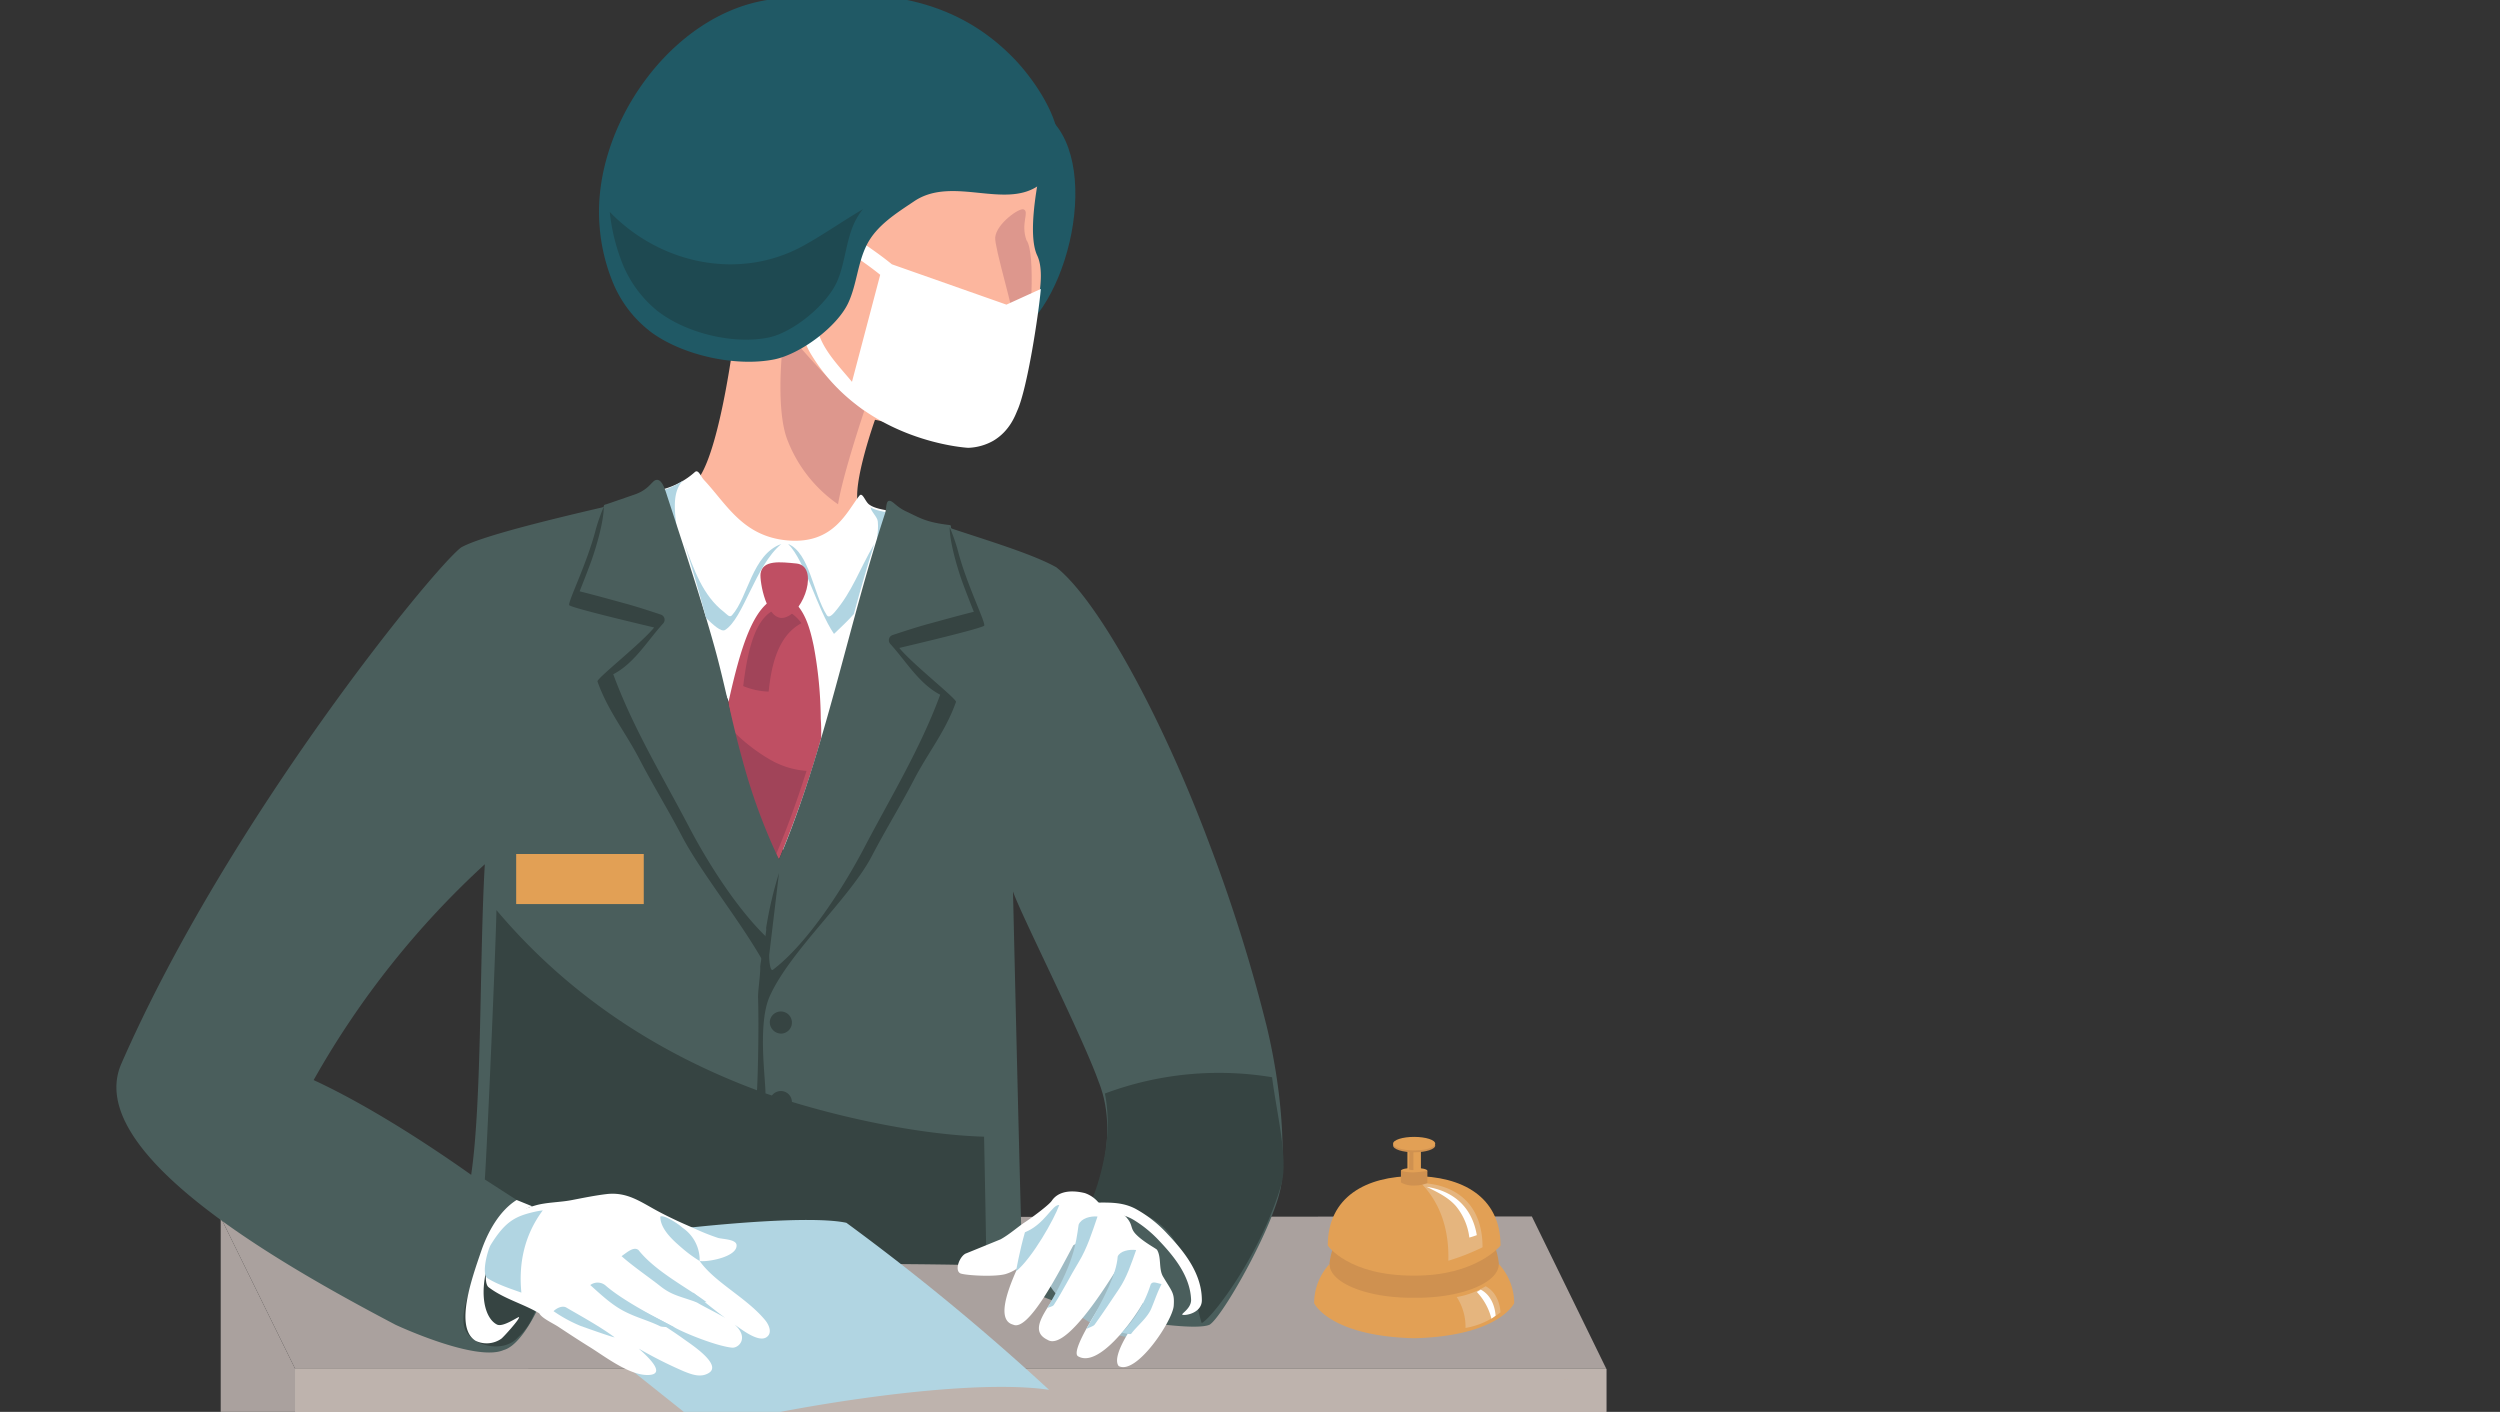 <svg xmlns="http://www.w3.org/2000/svg" xmlns:xlink="http://www.w3.org/1999/xlink" width="728" height="411.129" viewBox="0 0 728 411.129">
  <rect x="0" y="0" width="728" height="411.129" fill="#333333" stroke="none"/>
  <defs>
    <clipPath id="clip-path">
      <rect id="Rectangle_1008" data-name="Rectangle 1008" width="728" height="411.129" rx="54.652" fill="none"/>
    </clipPath>
    <clipPath id="clip-path-2">
      <rect width="506.51" height="446.162" fill="none"/>
    </clipPath>
    <clipPath id="clip-path-3">
      <rect id="Rectangle_1007" data-name="Rectangle 1007" width="506.51" height="563.162" rx="30.986" transform="translate(506.51 563.162) rotate(180)" fill="none"/>
    </clipPath>
  </defs>
  <g id="Group_2229" data-name="Group 2229" clip-path="url(#clip-path)">
    <g id="Group_2228" data-name="Group 2228" transform="translate(-2.428 -31.374)">
      <g id="Scroll_Group_1" data-name="Scroll Group 1" clip-path="url(#clip-path-2)" style="isolation: isolate">
        <g id="Group_2227" data-name="Group 2227" clip-path="url(#clip-path-3)">
          <rect id="Rectangle_1000" data-name="Rectangle 1000" width="381.805" height="605.274" transform="translate(470.182 1035.256) rotate(180)" fill="#d3c8c1"/>
          <path id="Path_2368" data-name="Path 2368" d="M704.859,2308.456c1.091,3.17,2.177,6.35,3.273,9.512,18.52,53.45,37.655,105.846,57.962,155.812,18.891,46.484,38.819,90.848,60.154,131.474,20.489,39.016,42.269,74.525,65.322,105.214,23.779,31.655,48.86,58.088,74.78,79.2a333.539,333.539,0,0,0,60.695,39.517v84.547H645.239V2308.456Z" transform="translate(-556.862 -1878.475)" fill="#beb3ad"/>
          <path id="Path_2369" data-name="Path 2369" d="M645.454,2331.926l-.215-7.87h65c2.885,8.322,5.818,16.615,8.735,24.88C695.481,2336.5,669.549,2333.753,645.454,2331.926Z" transform="translate(-556.862 -1878.503)" fill="#aaa19e"/>
          <path id="Path_2370" data-name="Path 2370" d="M857.472,1939.606c23.814,5.381,16.625,51.59,0,65.631-13.248,11.19-21.209,11.576-26.482-6.829-3.973-13.87-6.775-38.145,16.123-53.262C849.431,1943.616,854.932,1939.032,857.472,1939.606Z" transform="translate(-557.182 -1877.814)" fill="#205965"/>
          <path id="Path_2371" data-name="Path 2371" d="M746.933,2054.212c10.335,29.778,55.725,35.238,77.406,13.893-6.352-5.667-13.38-9.481-14.188-10.446-3.924-3.709,4.118-26.189,4.118-26.189,8.871,1.672,26.553,9.673,33.88,5.161,6.063-3.733,9.8-19.481,10.913-26.562,1.072-6.8,5.513-19.957,2.437-26.461-2.83-5.981.109-20.262.057-20.716-.292-2.562-3.07.74-5.448.766-6.6.077-13.2.081-19.772.75s-13.907,1.8-19.56,5.453c-5.8,3.746-7.314,10.463-9.221,16.6a29.617,29.617,0,0,1-9.976,14.781,22.468,22.468,0,0,1-9.4,3.955c-3.968.793-10.807.657-14.805,1.26,0,0-3.941,32.287-10.245,41.736C761.079,2050.861,755.132,2054.224,746.933,2054.212Z" transform="translate(-557.04 -1877.854)" fill="#fcb69e"/>
          <path id="Path_2372" data-name="Path 2372" d="M788.694,2037.051c-3.6-9.783-1.1-31.34-.316-31.7,5.431,6.992,15.8,18.2,22.84,23.589,0,0-6.309,18.722-7.638,27.221A40.46,40.46,0,0,1,788.694,2037.051Z" transform="translate(-557.11 -1877.932)" fill="#dd978d"/>
          <path id="Path_2373" data-name="Path 2373" d="M850.089,2010.775c-.046-2.809,5.166-1.278,5.052-6.625-.084-3.968-5.964-22.925-5.691-25.783.382-4,7.059-8.723,8.307-8.149,1.709.786-.942,3.979.783,8.933,2.783,3.666,1.288,26.165-.5,32.807-1.665,6.174-3.739,16.022-8.952,19.375C849.047,2029.889,850.177,2016.081,850.089,2010.775Z" transform="translate(-557.219 -1877.869)" fill="#dd978d"/>
          <path id="Path_2374" data-name="Path 2374" d="M623.534,2264.329l21.667,44.048,381.805-.017L1005.328,2264Z" transform="translate(-556.824 -1878.396)" fill="#aaa19e"/>
          <path id="Path_2375" data-name="Path 2375" d="M623.522,2264.312l21.679,44.073v602.93l-21.68-42.393Z" transform="translate(-556.824 -1878.396)" fill="#aaa19e"/>
          <path id="Path_2376" data-name="Path 2376" d="M794.271,1996.188c2.143,4.444,2.816,9.488,5.26,13.782,2.181,3.832,5.3,7.078,8.109,10.475l8.22-31.171c-3.9-3.155-8.122-5.873-12.208-8.787-2.371-1.692.7-5.025,3.047-3.351,4.211,3,8.558,5.8,12.558,9.08l33.36,11.748,10.025-4.576c-.693,7.673-3.927,28.856-6.83,35.357-.557,1.247-2.135,5.968-7.014,8.858a15.971,15.971,0,0,1-7.3,2.057s-30.309-1.51-45.89-27.43c-2.663-4.432-3.292-9.7-5.529-14.337C788.81,1995.27,793.007,1993.568,794.271,1996.188Z" transform="translate(-557.115 -1877.88)" fill="#fff"/>
          <path id="Path_2377" data-name="Path 2377" d="M777.425,2129.144c-3.076-10.917-9.148-21.684-12.19-32.6-4.218-15.135-7.872-29.739-12.728-44.685a22.514,22.514,0,0,0,9.269-4.974c1.065-.994,1.73,1.219,2.725,2.283,6.646,7.105,11.383,16.6,24.632,17.608,13.207,1,16.966-8.488,20.6-13.05.9-1.131,1.64,1.619,2.777,2.512,1.573,1.235,4.354,1.566,6.357,1.982-11.108,33.018-17.168,67.706-30.813,99.848A169.807,169.807,0,0,1,777.425,2129.144Z" transform="translate(-557.05 -1878.006)" fill="#fff"/>
          <path id="Path_2378" data-name="Path 2378" d="M758.406,2049.3c-5.016,4.972-.647,15.879-.822,23.831-1.912-6.873-3.9-13.732-6.154-20.665A22.652,22.652,0,0,0,758.406,2049.3Z" transform="translate(-557.048 -1878.01)" fill="#b1d5e2"/>
          <path id="Path_2379" data-name="Path 2379" d="M815.2,2061.233c-.139-1.361-1.924-2.759-2.126-4.1,1.614.984,4.074,1.3,5.9,1.681q-2.06,6.127-3.914,12.323C814.414,2067.843,815.541,2064.594,815.2,2061.233Z" transform="translate(-557.156 -1878.024)" fill="#b1d5e2"/>
          <path id="Path_2380" data-name="Path 2380" d="M700.479,2161.255c-1.578,27.09-.8,68.906-3.972,90.441-9.872-7-28.6-19.614-45.876-27.593A254.387,254.387,0,0,1,700.479,2161.255Z" transform="translate(-556.872 -1878.211)" fill="none"/>
          <path id="Path_2381" data-name="Path 2381" d="M785.858,2083.365c.7.128,1.424.24,2.18.333.475.059.954.093,1.436.106.033.021.067.034.1.056,4.344,2.785,5.884,8.942,6.878,13.643a119.554,119.554,0,0,1,2.064,21.27,51.522,51.522,0,0,1,.1,5.713,324.572,324.572,0,0,1-12.258,35.227c-1.7-2-11.234-24.007-14.764-45.593C775.227,2097.681,778.9,2085.872,785.858,2083.365Z" transform="translate(-557.083 -1878.072)" fill="#bf4f63"/>
          <path id="Path_2382" data-name="Path 2382" d="M783.348,2110.849a21.174,21.174,0,0,1-7.407-1.609c1.37-11.336,3.682-19.339,8.768-22.042.712.026,1.443.035,2.205.02.479-.009.958-.044,1.438-.1.036.016.071.025.107.041a11.715,11.715,0,0,1,4.436,3.771C785.956,2094.63,784.124,2103.4,783.348,2110.849Z" transform="translate(-557.091 -1878.078)" fill="#a14459"/>
          <path id="Path_2383" data-name="Path 2383" d="M783.691,2130.677A24.791,24.791,0,0,0,794.375,2134c-2.668,8.358-5.606,16.64-9.038,24.722-1.472-1.734-8.862-18.573-13.091-37.115A51.116,51.116,0,0,0,783.691,2130.677Z" transform="translate(-557.084 -1878.14)" fill="#a14459"/>
          <path id="Path_2384" data-name="Path 2384" d="M674.41,2295.174s23.337,10.912,31.45,7.346c6.32-1.716,13.186-17.573,14.526-25.029,0,0,124.281-.969,136.588.263-.416-4.5-2.756-107.878-2.792-108.775h0c2.268,6.653,20.17,42.029,24.905,55.31,9.458,23.5-9.658,55.522-19.918,60.3,4.073,5.426,45.728,13.245,52.194,10.586,3.734-1.939,20.246-31.239,21.049-41.808.865-11.365-.085-27.214-4.3-44.9a465.6,465.6,0,0,0-16.737-53.356c-13.816-36.936-32.282-70.732-44.546-80.511-6.7-3.786-19.531-7.655-30.281-11.228-.888-.294.023-.99-.891-1.1-6.971-.839-8.559-2.084-12.631-3.983-2.516-1.173-3.508-2.625-4.439-2.988-1.534-.6-1.153,2.033-1.668,3.6-10.723,32.535-17.5,69.244-30.874,100.747a169.851,169.851,0,0,1-10.627-28.926c-3.076-10.917-5.132-22.1-8.174-33.011-3.77-13.531-9.049-29.466-13.6-43.372-.718-2.2-1.731-6.1-3.783-5.038-.861.446-2.043,2.7-5.5,3.958-.25.091-8.389,2.923-8.652,2.983-1.269.287-.027.638-1.359.947-15.107,3.514-35.164,8.4-40.841,11.592-7.681,5.611-67.753,79.015-98.964,150.331C583.284,2244.844,640.374,2277.28,674.41,2295.174ZM650.53,2223.9a254.387,254.387,0,0,1,49.848-62.847c-1.578,27.09-.8,68.906-3.972,90.441C686.534,2244.5,667.8,2231.881,650.53,2223.9Z" transform="translate(-556.771 -1878.01)" fill="#4a5e5c"/>
          <path id="Path_2385" data-name="Path 2385" d="M854.639,2169.194Z" transform="translate(-557.228 -1878.226)" fill="#4a5e5c"/>
          <path id="Path_2386" data-name="Path 2386" d="M802.4,2094.014c-4.934-7.222-8.365-21.224-13.352-26.195,6.277,2.612,7.22,14.382,11.265,20.762.59.93,1.693-.214,2.31-.939,5.122-6.015,7.08-12.218,11.5-19.823-2.45,7.839-3.775,12.479-5.941,20.411C806.641,2089.985,804.109,2092.414,802.4,2094.014Z" transform="translate(-557.114 -1878.044)" fill="#b1d5e2"/>
          <path id="Path_2387" data-name="Path 2387" d="M770.627,2092.867c-1.151.718-3.651-1.683-5.535-3.5-2.506-9.248-3.4-12.412-6.254-21.545,2.678,7.407,5.32,15.084,11.5,19.823.755.579,1.573,1.759,2.309.939,4.71-5.244,5.81-17.678,14.366-20.762C779.373,2074.2,776,2089.512,770.627,2092.867Z" transform="translate(-557.061 -1878.044)" fill="#b1d5e2"/>
          <path id="Path_2388" data-name="Path 2388" d="M709.825,2258.842l-9.27-5.969c.7-10.016,3.133-66.134,3.387-78.446,20.792,24.683,46.85,41.663,75.867,52.466.111-.728.644-16.248.313-26.976-.062-2.026.75-7.035.629-9.107.35-2.945,2.062-10.837,1.707-11.087a112.868,112.868,0,0,1,3.762-16.075l-2.849,23.823c-.053,1.127.2,5.008,1.1,4.323,10.393-7.937,20.785-24.475,26.553-35.493,7.75-14.8,16.344-28.849,22.141-44.593-6.124-3.142-9.992-9.808-14.5-14.749a1.592,1.592,0,0,1,.646-2.629c3.164-1.031,6.712-2.232,10.6-3.285,3.389-.917,8.011-2.227,13.042-3.485,0,0-2.395-6.007-3.426-8.91-1.432-4.027-3.606-11.388-3.608-15.738a57.381,57.381,0,0,1,2.317,6.567c2.568,10.115,8.475,21.7,7.7,22.168-1.664,1.018-21.509,5.686-24.684,6.445,3.765,4.655,16.809,14.877,16.508,15.722-3.09,8.659-8.036,14.555-12.272,22.713-3.885,7.481-8.32,14.653-12.213,22.128-6.427,12.34-23.817,27.655-29.742,40.842-3.562,7.928-1.249,23.687-1.249,28.3,19.86,6.79,44.7,12.073,63.655,12.614.765,37.6.576,35.336.765,37.6-7.313-.813-122.026-1-125.025.562-2.622,1.367-3.782,3.993-4.55,6.714-1.559,5.52-2.785,9.823-6.953,13.583-4.327,4.9-14.434,2.457-15.707-3.463C693.066,2286.492,703.162,2270.558,709.825,2258.842Z" transform="translate(-556.948 -1878.035)" fill="#364442"/>
          <path id="Path_2389" data-name="Path 2389" d="M782.435,2190.8c-6.711-12.414-18.78-27.062-24.537-38.116-3.892-7.476-8.327-14.647-12.213-22.128-4.237-8.157-9.183-14.053-12.273-22.713-.3-.845,12.744-11.066,16.508-15.722-3.174-.76-23.02-5.427-24.684-6.445-.771-.472,5.136-12.054,7.7-22.168a57.458,57.458,0,0,1,2.317-6.567c0,4.349-2.176,11.711-3.608,15.738-1.031,2.9-3.426,8.91-3.426,8.91,5.031,1.258,9.653,2.567,13.042,3.485,3.892,1.053,7.44,2.254,10.6,3.286a1.591,1.591,0,0,1,.646,2.628c-4.509,4.941-8.376,11.607-14.5,14.75,5.8,15.745,14.391,29.789,22.142,44.593,5.123,9.784,13.892,23.918,23.07,32.52A48.528,48.528,0,0,1,782.435,2190.8Z" transform="translate(-557.002 -1878.024)" fill="#364442"/>
          <path id="Path_2390" data-name="Path 2390" d="M737.668,1990.765a53.782,53.782,0,0,1-3.619-15.7c-2.464-28.837,20.978-62.414,50.084-66.118,26.129-3.325,51.417-2.843,70.888,17.558,5.973,6.258,20.7,25.782,7.479,36.193-9.91,7.805-25.568-2.55-36.826,5.021-5.167,3.475-10.979,7.052-13.834,12.741-2.674,5.329-2.9,11.508-5.361,16.833-3.239,7.016-14.052,15.007-21.63,16.507-11.135,2.205-26.416-1.159-35.594-7.8A34.506,34.506,0,0,1,737.668,1990.765Z" transform="translate(-557.017 -1877.756)" fill="#205965"/>
          <path id="Path_2391" data-name="Path 2391" d="M793.369,1980.815c5.9-3.252,11.513-7.209,17.352-10.644a19.3,19.3,0,0,0-2.484,3.973c-2.456,5.329-2.664,11.508-4.922,16.833-2.975,7.015-12.9,15.007-19.863,16.507-10.225,2.2-24.258-1.159-32.686-7.8a34.36,34.36,0,0,1-10.641-15.231,56.176,56.176,0,0,1-3.11-13.488C751.845,1986.292,774.923,1990.983,793.369,1980.815Z" transform="translate(-557.023 -1877.869)" fill="#1e4951"/>
          <path id="Path_2392" data-name="Path 2392" d="M900.9,2269.769c-6.023-8.077-14.956-8.622-24.036-8.591,4.226-10.07,6.777-22.125,4.572-33.048a94.731,94.731,0,0,1,48.686-4.745c1.388,10.822,4.8,24.035,2.666,31.353-5.7,19.567-19.607,38.275-23.108,40.215C909.257,2295.138,905.813,2276.362,900.9,2269.769Z" transform="translate(-557.267 -1878.32)" fill="#364442"/>
          <rect id="Rectangle_1001" data-name="Rectangle 1001" width="381.805" height="75.745" transform="translate(470.182 592.131) rotate(180)" fill="#beb3ad"/>
          <rect id="Rectangle_1002" data-name="Rectangle 1002" width="381.805" height="15.571" transform="translate(470.182 445.553) rotate(180)" fill="#beb3ad"/>
          <rect id="Rectangle_1003" data-name="Rectangle 1003" width="381.805" height="75.745" transform="translate(470.182 760.909) rotate(180)" fill="#beb3ad"/>
          <rect id="Rectangle_1004" data-name="Rectangle 1004" width="381.805" height="75.745" transform="translate(470.182 924.003) rotate(180)" fill="#beb3ad"/>
          <path id="Path_2393" data-name="Path 2393" d="M734.539,2395.016c8.776,23.52,17.73,46.688,26.935,69.337q1.306,3.213,2.62,6.407H640.619v-75.745Z" transform="translate(-556.854 -1878.63)" fill="#aaa19e"/>
          <path id="Path_2394" data-name="Path 2394" d="M805.457,2564.1q7.953,16.358,16.172,32.033,11.915,22.689,24.413,43.712H640.619V2564.1Z" transform="translate(-556.854 -1878.933)" fill="#aaa19e"/>
          <path id="Path_2395" data-name="Path 2395" d="M902.92,2727.484A422.444,422.444,0,0,0,957,2780.836a343.708,343.708,0,0,0,30.806,22.393H635.887v-75.745Z" transform="translate(-556.846 -1879.226)" fill="#aaa19e"/>
          <path id="Path_2396" data-name="Path 2396" d="M783.7,2207.192a3.224,3.224,0,1,1,3.215,3.459A3.344,3.344,0,0,1,783.7,2207.192Z" transform="translate(-557.104 -1878.287)" fill="#364442"/>
          <path id="Path_2397" data-name="Path 2397" d="M783.7,2230.4a3.224,3.224,0,1,1,3.215,3.459A3.344,3.344,0,0,1,783.7,2230.4Z" transform="translate(-557.104 -1878.329)" fill="#364442"/>
          <path id="Path_2398" data-name="Path 2398" d="M788.084,2089.243c5.765-1.639,9.991-15.091,3.332-15.728-4.6-.44-9.795-1.115-10.408,2.9C780.676,2078.594,782.739,2090.763,788.084,2089.243Z" transform="translate(-557.1 -1878.053)" fill="#bf4f63"/>
          <rect id="Rectangle_1005" data-name="Rectangle 1005" width="37.155" height="14.567" transform="translate(189.893 294.631) rotate(180)" fill="#e2a055"/>
          <path id="Path_2399" data-name="Path 2399" d="M879.705,2259.955c3.8-.033,7.147,0,10.59,1.773a36.273,36.273,0,0,1,9.468,7.461c5.069,5.343,9.913,11.612,9.914,19.206,0,3.691-4.728,4.548-5.654,4.215-.572-.205,2.62-1.792,2.52-4.383-.259-6.669-4.7-12.316-9.118-16.972a35.421,35.421,0,0,0-7.564-6.237c-3.376-2-6.566-2.047-10.367-2.014C877.468,2263.023,877.712,2259.973,879.705,2259.955Z" transform="translate(-557.269 -1878.388)" fill="#fff"/>
          <path id="Path_2400" data-name="Path 2400" d="M894.894,2291.2a3.794,3.794,0,0,0-.195-2.174c-2.545-6.876-10.151-13.234-16.594-16.588-6.4-3.333-17.231-4.059-15.453,5.163,1.76,9.135,12.076,17.079,20.428,20.222,3.388,1.275,7.542,2.209,10.4.677C896.289,2296.994,896.178,2294.085,894.894,2291.2Z" transform="translate(-557.242 -1878.406)" fill="#9ebac3"/>
          <path id="Path_2401" data-name="Path 2401" d="M896.557,2273.705c-.217-.363-3.9-2.229-6.084-4.461s-.359-2.875-4.131-6.3c-1.033-.939-4.882-.433-6.574-2.689a8.915,8.915,0,0,0-4.247-3.075c-3.9-.955-7.7-.611-9.631,2.259-.794,1.217-6.263,5.264-7.951,6.326-1.522.957-4.378,3.482-6.942,4.883-.057.027-9.72,3.976-9.882,4.033-.034.012-.064.025-.1.037-1.81.613-3.557,4.859-1.772,5.823,1.029.556,9.62,1.156,13.125.244a12.13,12.13,0,0,0,3.512-1.689c-3.358,7.419-5.837,15.2-1.2,16.406,4.386,2.053,13.082-14.8,17.5-23.137a35.164,35.164,0,0,1,4.079-1.89c-2.3,2.767-4.46,9.024-7.6,13.993-4.51,7.132-9.689,12.714-3.99,15.439,6.389,4.141,22.542-24.868,22.712-24.72a6.862,6.862,0,0,1,1.455,2.208c-6.016,7.841-18.014,25.63-15.292,27.3,5.811,3.476,15.635-9.782,18.877-15.471.333,1.121.62,1.839.862,1.852-3.379,3.576-10.248,13.6-7.884,16.478,5.189,2.714,15.719-13.236,16.017-17.554.258-3.754-.4-3.972-3.094-8.479C896.971,2279.26,897.888,2275.927,896.557,2273.705Z" transform="translate(-557.2 -1878.382)" fill="#fff"/>
          <path id="Path_2402" data-name="Path 2402" d="M855.519,2279.979s1.033-5.946,2.6-11.379c5.868-2.391,7.935-8.164,10-7.933C866.711,2264.638,860.291,2276.1,855.519,2279.979Z" transform="translate(-557.23 -1878.389)" fill="#b1d5e2"/>
          <path id="Path_2403" data-name="Path 2403" d="M895,2290.778c-1.159,2.83-4.084,5.009-5.883,7.418-.279.374-2.6-.456-2.849-.178a35.354,35.354,0,0,0,8.508-14.144c.556-1.149,1.846-.368,3.18-.164C896.581,2286.519,896.341,2287.507,895,2290.778Z" transform="translate(-557.284 -1878.43)" fill="#b1d5e2"/>
          <path id="Path_2404" data-name="Path 2404" d="M873.835,2277.211c-2.509,4.131-4.7,8.552-7.279,12.537-.4.618-1.658.611-2.016,1.077,7.8-13.131,8.431-18.724,9.232-24.434.765-1.87,3.423-2.558,5.5-2.373C877.695,2268.654,876.21,2273.3,873.835,2277.211Z" transform="translate(-557.246 -1878.395)" fill="#b1d5e2"/>
          <path id="Path_2405" data-name="Path 2405" d="M885.6,2285.06c-2.346,3.5-4.734,7.1-7.156,10.474-.375.523-2.151.972-2.49,1.365,5.434-9.3,8.852-16.078,9.216-21.237.695-1.6,3.306-2.105,5.37-1.874C889.135,2277.76,887.82,2281.743,885.6,2285.06Z" transform="translate(-557.266 -1878.413)" fill="#b1d5e2"/>
          <path id="Path_2406" data-name="Path 2406" d="M697.862,2300.2a7.445,7.445,0,0,0,7.477-.59c.56-.379,5.4-5.713,5.188-6.289-.115-.308-4.638,3.048-6.43,2.148-3.631-1.822-5.6-9.464-1.947-19.606,1.793-4.98,6.657-13.109,12.242-14.812l-4.567-1.854c-4.986,3.111-8.386,9.23-10.308,14.848C696.809,2281.966,691.63,2296.294,697.862,2300.2Z" transform="translate(-556.949 -1878.387)" fill="#fff"/>
          <path id="Path_2407" data-name="Path 2407" d="M1015.21,2311.568c.6,0,1.2.02,1.812.05-.673-.027-1.355-.041-2.041-.046C1015.056,2311.572,1015.134,2311.568,1015.21,2311.568Z" transform="translate(-557.509 -1878.481)" fill="#e2a055"/>
          <rect id="Rectangle_1006" data-name="Rectangle 1006" width="3.935" height="10.376" transform="translate(416.197 375.874) rotate(180)" fill="#e2a055"/>
          <path id="Path_2408" data-name="Path 2408" d="M950.666,2268.061v.009c0,5.71,9.1,10.338,20.318,10.338s20.318-4.629,20.318-10.338a5.55,5.55,0,0,0-.414-2.086,20,20,0,0,1,5.493,13.916s-4.572,10.219-24.889,10.906c-20.953-.687-24.636-10.749-24.636-10.749A20.277,20.277,0,0,1,950.666,2268.061Z" transform="translate(-557.39 -1878.399)" fill="#cf9150"/>
          <path id="Path_2409" data-name="Path 2409" d="M971.619,2252.222c13.893,0,25.156,5.974,25.156,20.233,0,0-7.076,8.839-25.156,8.753-19.181.086-25.156-8.753-25.156-8.753C946.463,2258.2,957.725,2252.222,971.619,2252.222Z" transform="translate(-557.389 -1878.374)" fill="#e2a055"/>
          <path id="Path_2410" data-name="Path 2410" d="M973.634,2254.252c10,.362,17.948,5.954,17.948,18.708a65.611,65.611,0,0,1-9.961,3.914C981.874,2267.548,979.138,2259.883,973.634,2254.252Z" transform="translate(-557.437 -1878.378)" fill="#e5b57e"/>
          <path id="Path_2411" data-name="Path 2411" d="M987.737,2270.129a17.664,17.664,0,0,0-3.928-9.184c-2.311-2.62-5.439-4.054-8.5-5.586,7.384,1.125,13.167,5.513,14.605,14.069C989.2,2269.691,988.475,2269.933,987.737,2270.129Z" transform="translate(-557.44 -1878.38)" fill="#fff"/>
          <ellipse id="Ellipse_101" data-name="Ellipse 101" cx="6.132" cy="1.97" rx="6.132" ry="1.97" transform="translate(408.098 362.987)" fill="#cf9150"/>
          <path id="Path_2412" data-name="Path 2412" d="M946.967,2277.873v.009c0,5.424,10.7,9.821,23.9,9.821h1.493c13.2,0,23.9-4.4,23.9-9.821v-.009a16.89,16.89,0,0,1,4.482,11.4s-4.331,9.559-28.977,10.211c-.051,0-.247,0-.3,0-24.645-.652-28.976-10.211-28.976-10.211A16.894,16.894,0,0,1,946.967,2277.873Z" transform="translate(-557.382 -1878.42)" fill="#e2a055"/>
          <path id="Path_2413" data-name="Path 2413" d="M992.5,2284.362c4.008,2.105,4.281,6.991,4.337,7.585a22.483,22.483,0,0,1-10.194,4.56,15.955,15.955,0,0,0-2.562-9.015A23.211,23.211,0,0,0,992.5,2284.362Z" transform="translate(-557.455 -1878.432)" fill="#e5b57e"/>
          <path id="Path_2414" data-name="Path 2414" d="M989.939,2286.021c.386-.212.768-.436,1.138-.683,4.008,2.105,4.281,6.993,4.336,7.586-.361.278-.775.575-1.212.876A17.551,17.551,0,0,0,989.939,2286.021Z" transform="translate(-557.465 -1878.434)" fill="#fff"/>
          <ellipse id="Ellipse_102" data-name="Ellipse 102" cx="6.132" cy="1.97" rx="6.132" ry="1.97" transform="translate(408.098 362.437)" fill="#e2a055"/>
          <path id="Path_2415" data-name="Path 2415" d="M967.8,2250.685c0-.476,1.725-.863,3.852-.863s3.852.386,3.852.863-1.725.863-3.852.863S967.8,2251.162,967.8,2250.685Z" transform="translate(-557.426 -1878.37)" fill="#e2a055"/>
          <path id="Path_2416" data-name="Path 2416" d="M971.656,2254.967a6.841,6.841,0,0,1-3.852-.9v-3.384a13.136,13.136,0,0,0,3.852.456,32.65,32.65,0,0,0,3.852-.456v3.559A9.491,9.491,0,0,1,971.656,2254.967Z" transform="translate(-557.426 -1878.372)" fill="#cf9150"/>
          <path id="Path_2417" data-name="Path 2417" d="M970.173,2250.253l.1-5.323h1.178v5.491A2.059,2.059,0,0,1,970.173,2250.253Z" transform="translate(-557.431 -1878.361)" fill="#cf9150"/>
          <path id="Path_2418" data-name="Path 2418" d="M702.879,2276.561l61.929,49.363c15.084-4.667,73.312-15.36,100.054-11.446a682.619,682.619,0,0,0-59-48.625C789.29,2262.263,720.248,2271.233,702.879,2276.561Z" transform="translate(-556.963 -1878.397)" fill="#b1d5e2"/>
          <g id="Group_2225" data-name="Group 2225" transform="translate(143.904 378.988)">
            <path id="Path_2419" data-name="Path 2419" d="M763.133,2276.961c2.3.368,11.025-1.189,10.744-4.654-.138-1.7-4.038-1.682-5.419-2.075a64.381,64.381,0,0,1-7.34-2.968c-3.386-1.444-6.807-3.024-10.056-4.756-5.14-2.741-9.014-5.772-15.164-5.019-3.41.418-6.775,1.116-10.148,1.761-3.357.642-7.261.6-10.5,1.542-5.306,1.54-8.349,3.186-12.673,11.848-.8,1.606-2.838,10.483-.9,11.962,4.435,3.386,10.022,4.775,14.758,7.6.7,1.417,4,2.9,5.507,3.893,3.059,2.018,6.12,4.031,9.235,5.961,4.4,2.726,11.845,8.553,17.4,8.077,5.163-.443-1.735-6.336-3.189-7.663a124.248,124.248,0,0,0,13.031,6.575c2.244.9,4.956,2.019,7.382.518,3.967-2.452-5.378-8.476-7.114-9.738-4.185-3.042-8.662-5.677-12.859-8.673,3.45,1.686,8.12,4.113,10.089,5.212,3.135,1.75,12.2,5.374,16.595,5.829,2.091.216,5.025-2.974.8-6.7,1.8,1.192,6.786,5.255,9.222,3.7,1.906-1.216.751-3.689-.316-4.984C776.776,2287.611,767.539,2283.243,763.133,2276.961Zm-.124,12.476a32.541,32.541,0,0,1-3.1-2.058c.91-.431,1.4-.838,1.36-1.209,3.154,2.632,6.359,5.2,9.311,7.372C768.443,2292.255,765.736,2290.961,763.009,2289.436Z" transform="translate(-700.864 -2257.372)" fill="#fff"/>
          </g>
          <g id="Group_2226" data-name="Group 2226" transform="translate(143.607 383.835)">
            <path id="Path_2420" data-name="Path 2420" d="M702.278,2272.288c4.323-7.035,7.367-8.372,12.673-9.623a24.634,24.634,0,0,1,2.493-.438c-5.469,7.355-7.053,15.624-6.231,23.951-3.4-1.221-6.872-2.335-9.836-4.174C699.44,2280.8,701.476,2273.594,702.278,2272.288Z" transform="translate(-700.566 -2262.227)" fill="#b1d5e2"/>
          </g>
          <path id="Path_2421" data-name="Path 2421" d="M741.046,2291.558c3.732,1.958,6.938,2.657,10.675,4.467.58.281,3.763.2,4.249.383-10.089-5.212-16.327-8.975-20-12.1a3.588,3.588,0,0,0-4.64-.3C734.456,2286.829,737.511,2289.7,741.046,2291.558Z" transform="translate(-557.013 -1878.43)" fill="#b1d5e2"/>
          <path id="Path_2422" data-name="Path 2422" d="M751.708,2284.293c3.434,2.714,5.647,2.913,10.577,4.7a15.508,15.508,0,0,1,2.942,0c-5.106-3.954-14.817-8.823-19.853-15.206-1.374-1.074-3.214.6-4.917,1.791C743.586,2278.4,748.577,2281.818,751.708,2284.293Z" transform="translate(-557.029 -1878.412)" fill="#b1d5e2"/>
          <path id="Path_2423" data-name="Path 2423" d="M728.523,2295.938c2.883,1.021,5.834,2.079,8.7,3,.443.143.839.255,1.2.34-4.1-3.132-11.082-6.912-14.118-8.723-1.119-.614-2.724.132-3.693,1.072A41.229,41.229,0,0,0,728.523,2295.938Z" transform="translate(-556.994 -1878.442)" fill="#b1d5e2"/>
          <path id="Path_2424" data-name="Path 2424" d="M758.336,2273.425a37.973,37.973,0,0,0,4.885,3.548,11.391,11.391,0,0,0-4.976-9.672c-.915-.888-5.3-3.909-6.489-3.259C751.728,2267.954,756.15,2271.526,758.336,2273.425Z" transform="translate(-557.048 -1878.395)" fill="#b1d5e2"/>
        </g>
      </g>
    </g>
  </g>
</svg>
